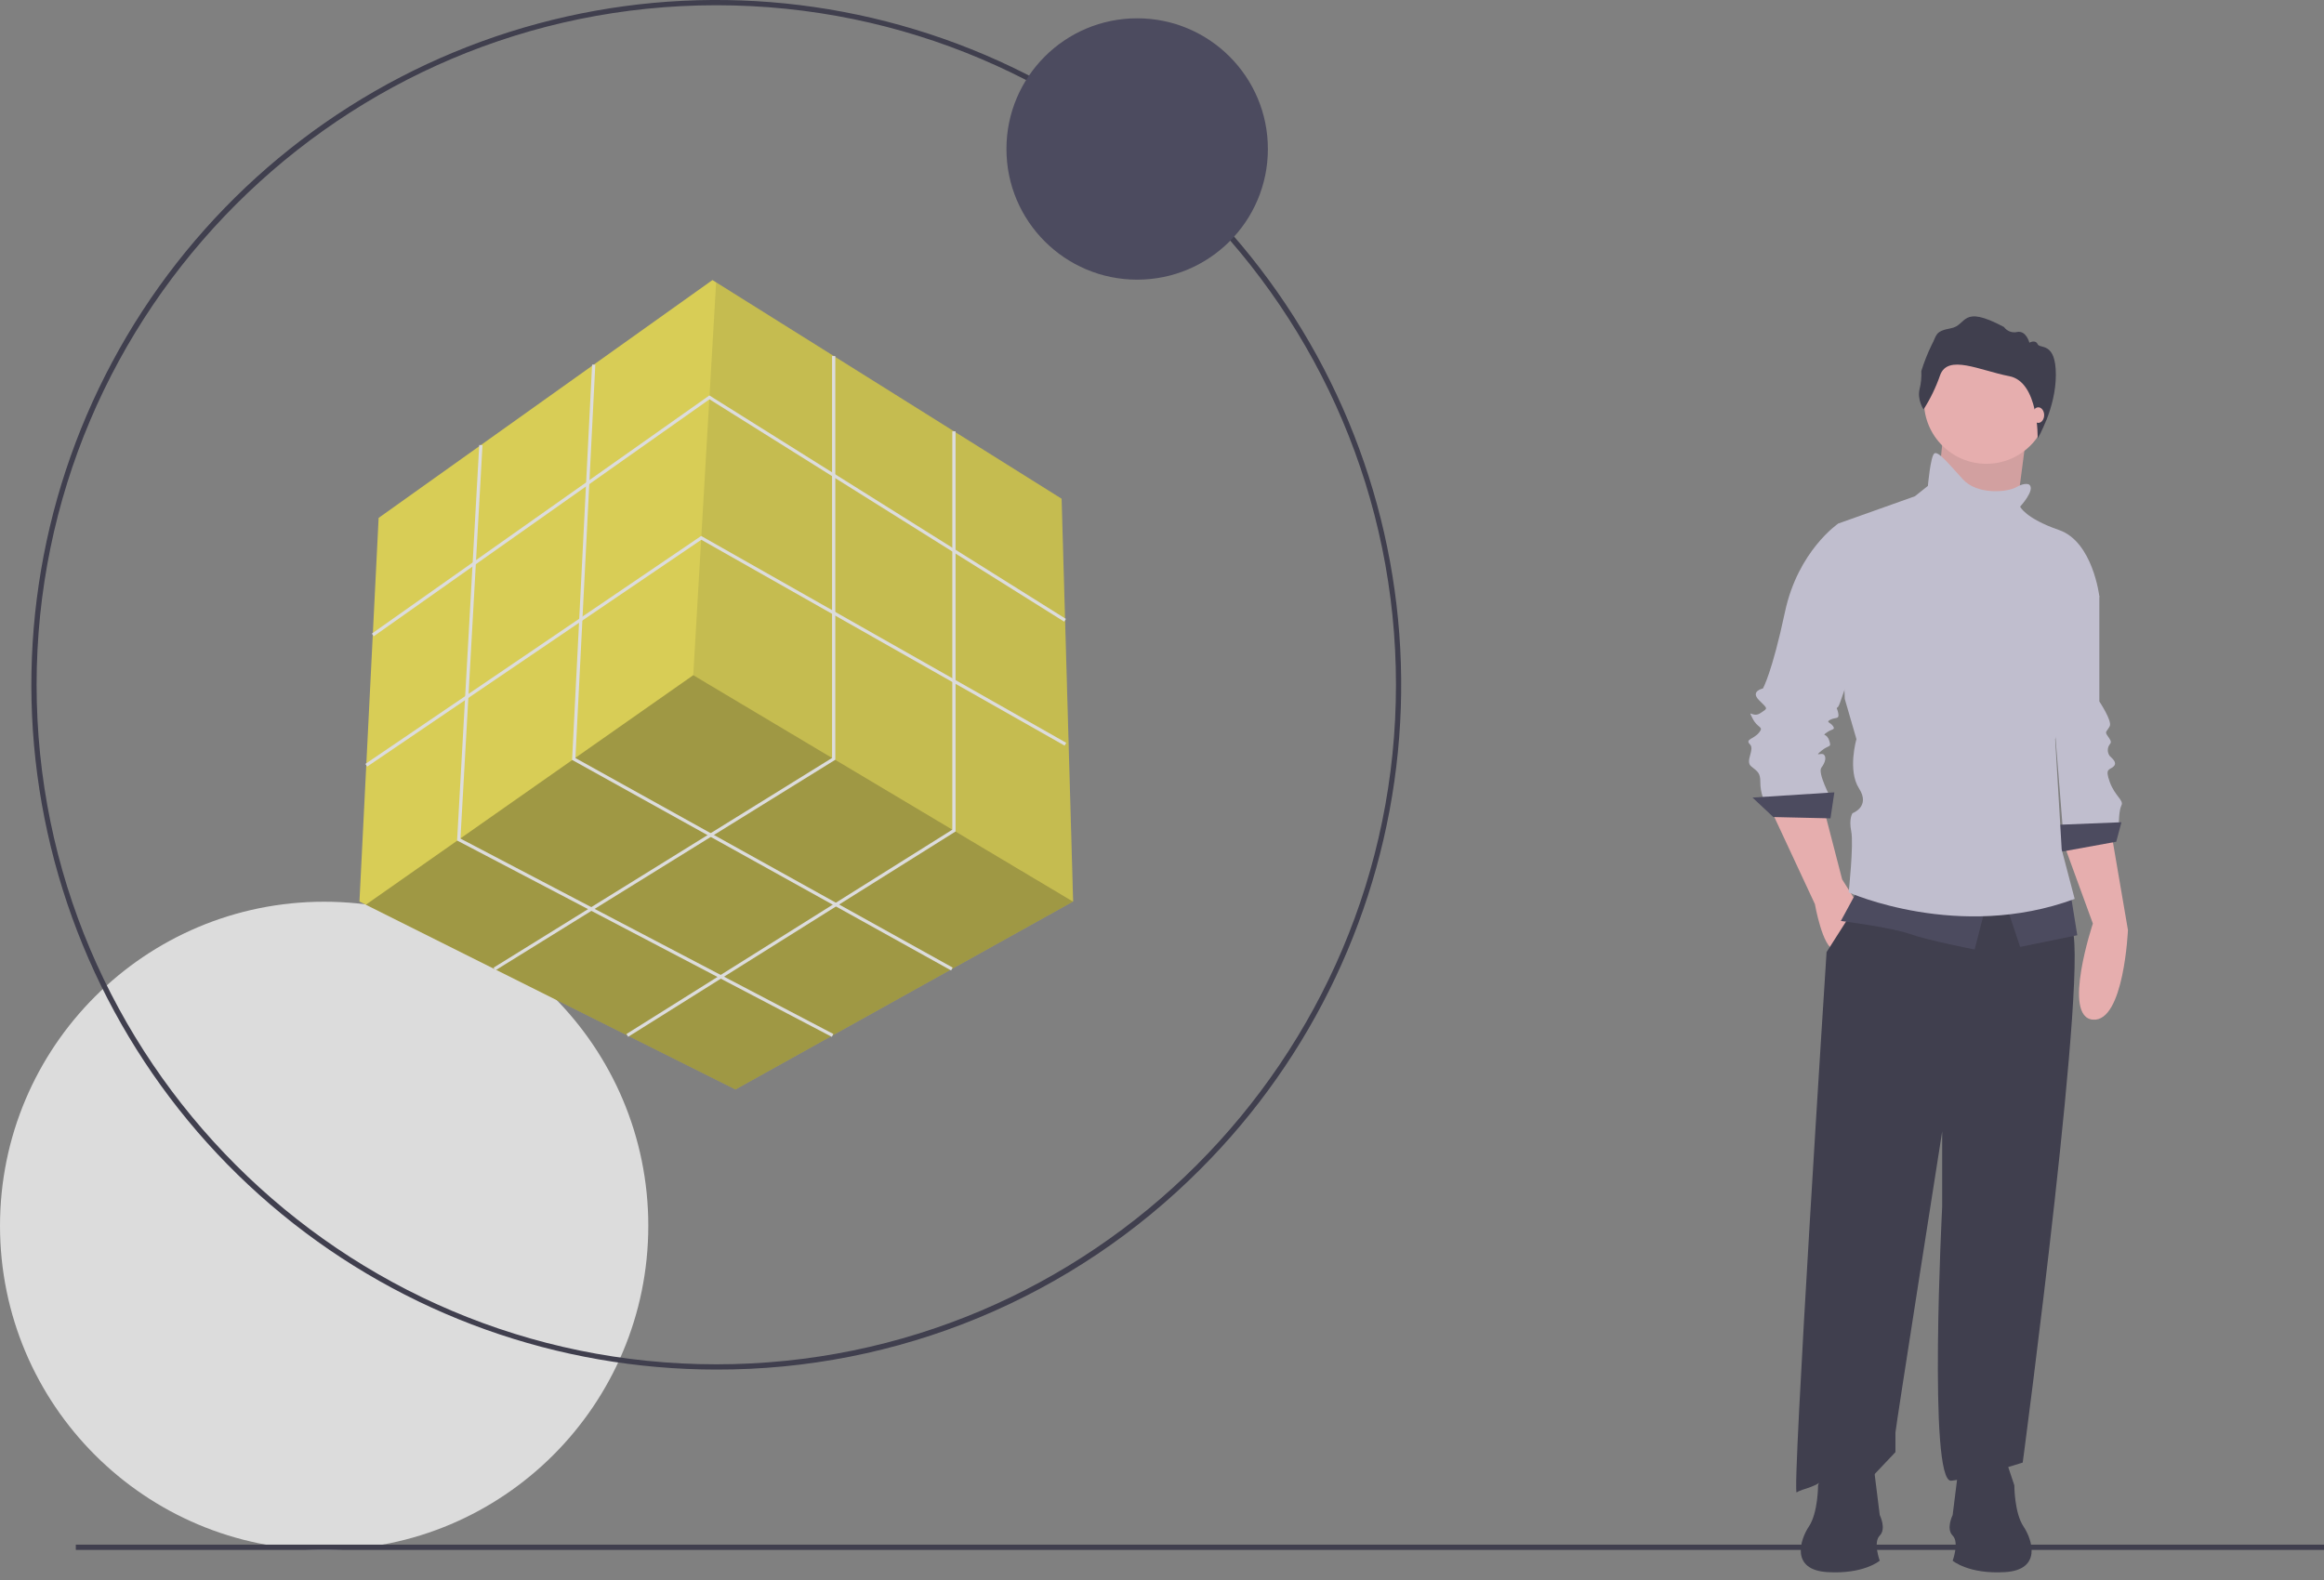 <svg width="75" height="51" viewBox="0 0 75 51" fill="none" xmlns="http://www.w3.org/2000/svg">
<rect x="0" y="0" width="75" height="51" fill="#808080" stroke="none"/>
<g opacity="0.8" clip-path="url(#clip0)">
<path d="M10.461 50.028C16.239 50.028 20.922 45.345 20.922 39.567C20.922 33.789 16.239 29.106 10.461 29.106C4.684 29.106 0 33.789 0 39.567C0 45.345 4.684 50.028 10.461 50.028Z" fill="#F2F2F2"/>
<path d="M23.116 44.207C18.002 44.207 13.046 42.434 9.093 39.19C5.14 35.946 2.435 31.431 1.437 26.416C0.439 21.4 1.212 16.194 3.622 11.684C6.033 7.174 9.933 3.639 14.657 1.682C19.382 -0.275 24.639 -0.533 29.532 0.952C34.426 2.436 38.653 5.571 41.494 9.823C44.335 14.075 45.614 19.181 45.113 24.27C44.612 29.359 42.361 34.117 38.745 37.733C36.698 39.792 34.262 41.424 31.579 42.536C28.896 43.647 26.02 44.215 23.116 44.207ZM23.116 0.169C11.021 0.169 1.181 10.009 1.181 22.104C1.181 34.198 11.021 44.038 23.116 44.038C35.211 44.038 45.051 34.198 45.051 22.104C45.051 10.009 35.211 0.169 23.116 0.169Z" fill="#2F2E41"/>
<path d="M34.632 29.1L34.629 29.101L23.735 35.167L11.806 29.203L11.6 29.1L12.219 16.717L22.992 9.04L23.111 9.114L34.26 16.098L34.632 29.1Z" fill="#EDE04B"/>
<path opacity="0.3" d="M34.629 29.101L23.735 35.167L11.806 29.203L22.373 21.794L34.629 29.101Z" fill="black"/>
<path opacity="0.1" d="M34.632 29.099L22.373 21.794L23.111 9.114L34.26 16.098L34.632 29.099Z" fill="black"/>
<path d="M12.061 20.538L12 20.452L22.893 12.764L34.4 19.978L34.344 20.067L22.897 12.889L12.061 20.538Z" fill="#F2F2F2"/>
<path d="M11.85 24.745L11.791 24.658L22.628 17.3L22.657 17.316L34.41 23.977L34.358 24.068L22.633 17.423L11.85 24.745Z" fill="#F2F2F2"/>
<path d="M15.985 31.323L15.929 31.234L26.852 24.466V11.491H26.957V24.524L15.985 31.323Z" fill="#F2F2F2"/>
<path d="M20.272 33.466L20.216 33.377L30.733 26.781V13.922H30.838V26.839L20.272 33.466Z" fill="#F2F2F2"/>
<path d="M30.694 31.324L18.462 24.528L18.464 24.495L19.108 11.768L19.212 11.773L18.57 24.468L30.745 31.232L30.694 31.324Z" fill="#F2F2F2"/>
<path d="M26.845 33.468L14.751 27.13L14.753 27.096L15.466 14.363L15.571 14.369L14.86 27.068L26.894 33.375L26.845 33.468Z" fill="#F2F2F2"/>
<path d="M36.699 9.027C39.028 9.027 40.917 7.138 40.917 4.809C40.917 2.479 39.028 0.591 36.699 0.591C34.369 0.591 32.48 2.479 32.48 4.809C32.48 7.138 34.369 9.027 36.699 9.027Z" fill="#3F3D56"/>
<path d="M75 49.859H2.447V50.028H75V49.859Z" fill="#2F2E41"/>
<path d="M66.577 27.17L67.541 29.811C67.541 29.811 66.535 32.829 67.541 32.913C68.547 32.997 68.673 30.02 68.673 30.02L68.128 26.834L66.577 27.17Z" fill="#FFB9B9"/>
<path d="M67.038 18.534L67.75 19.247V22.642C67.75 22.642 68.17 23.271 68.086 23.439C68.002 23.607 67.918 23.607 68.002 23.732C68.086 23.858 68.17 23.942 68.086 24.026C68.045 24.08 68.023 24.146 68.023 24.214C68.023 24.282 68.045 24.349 68.086 24.403C68.17 24.487 68.337 24.613 68.212 24.738C68.086 24.864 67.918 24.78 68.086 25.241C68.254 25.703 68.547 25.828 68.463 25.996C68.379 26.164 68.379 26.583 68.379 26.583L66.577 26.835L66.199 22.097L67.038 18.534Z" fill="#D0CDE1"/>
<path d="M68.463 26.541L66.367 26.625L66.451 27.505L68.295 27.17L68.463 26.541Z" fill="#3F3D56"/>
<path d="M62.699 14.153L62.447 16.668L65.004 17.046L65.193 15.599L65.382 14.153H62.699Z" fill="#FFB9B9"/>
<path opacity="0.1" d="M62.699 14.153L62.447 16.668L65.004 17.046L65.193 15.599L65.382 14.153H62.699Z" fill="black"/>
<path d="M57.144 26.122L58.57 29.182C58.57 29.182 58.821 30.607 59.198 30.649C59.576 30.691 59.953 29.182 59.953 29.182L59.45 28.386L58.863 26.122L57.144 26.122Z" fill="#FFB9B9"/>
<path d="M60.121 28.889L58.947 30.733C58.947 30.733 57.815 48.298 57.983 48.173C58.15 48.047 58.695 48.005 58.905 47.67C59.115 47.334 60.414 47.67 60.414 47.67L61.169 46.873V46.244C61.169 46.118 62.678 36.519 62.678 36.519V38.95C62.678 38.95 62.217 47.879 62.971 47.795C63.726 47.712 65.277 47.209 65.277 47.209C65.277 47.209 67.499 30.524 66.828 29.895C66.157 29.266 65.864 27.841 65.864 27.841L60.121 28.889Z" fill="#2F2E41"/>
<path d="M64.103 14.971C65.215 14.971 66.115 14.07 66.115 12.959C66.115 11.847 65.215 10.946 64.103 10.946C62.992 10.946 62.091 11.847 62.091 12.959C62.091 14.07 62.992 14.971 64.103 14.971Z" fill="#FFB9B9"/>
<path d="M59.618 17.067L59.324 16.899C59.324 16.899 58.025 17.779 57.605 19.75C57.186 21.72 56.893 22.223 56.893 22.223C56.893 22.223 56.474 22.307 56.767 22.6C57.06 22.894 57.06 22.852 56.809 23.02C56.557 23.187 56.39 22.852 56.557 23.187C56.725 23.523 56.935 23.439 56.767 23.648C56.599 23.858 56.306 23.858 56.474 24.026C56.641 24.193 56.306 24.571 56.515 24.738C56.725 24.906 56.809 24.948 56.809 25.241C56.808 25.413 56.836 25.583 56.893 25.744H59.073C59.073 25.744 58.653 24.948 58.779 24.78C58.905 24.613 58.947 24.445 58.863 24.361C58.779 24.277 58.528 24.445 58.779 24.235C59.031 24.026 59.114 24.151 59.031 23.9C58.947 23.648 58.779 23.774 58.947 23.648C59.114 23.523 59.24 23.565 59.156 23.439C59.073 23.313 58.905 23.313 59.073 23.229C59.24 23.145 59.366 23.229 59.324 23.02C59.282 22.81 59.24 22.894 59.324 22.81C59.408 22.726 60.288 19.875 60.288 19.792C60.288 19.708 59.618 17.067 59.618 17.067Z" fill="#D0CDE1"/>
<path d="M59.198 25.576L56.557 25.744L57.228 26.373L59.073 26.415L59.198 25.576Z" fill="#3F3D56"/>
<path d="M59.953 28.721L59.408 29.727C59.408 29.727 61.043 29.937 61.63 30.146C62.217 30.356 63.726 30.649 63.726 30.649L64.103 29.182L59.953 28.721Z" fill="#3F3D56"/>
<path d="M64.732 29.182L65.193 30.565L67.038 30.188L66.828 28.888L64.732 29.182Z" fill="#3F3D56"/>
<path d="M65.487 15.642C65.487 15.642 65.361 15.558 65.067 15.726C64.774 15.893 63.81 15.977 63.349 15.474C62.888 14.971 62.552 14.552 62.426 14.636C62.301 14.719 62.217 15.684 62.217 15.684L61.797 16.019L59.324 16.899L59.534 22.559L59.911 23.858C59.911 23.858 59.618 24.864 59.995 25.451C60.372 26.038 59.785 26.248 59.785 26.248C59.785 26.248 59.66 26.416 59.743 26.835C59.827 27.254 59.66 28.805 59.66 28.805C59.66 28.805 63.223 30.398 66.954 29.015L66.535 27.422L66.325 23.858C66.325 23.858 66.535 23.271 66.493 23.02C66.451 22.768 67.75 19.247 67.75 19.247C67.75 19.247 67.541 17.486 66.451 17.109C65.361 16.732 65.193 16.354 65.193 16.354C65.193 16.354 65.696 15.809 65.487 15.642Z" fill="#D0CDE1"/>
<path d="M62.077 13.216C62.077 13.216 61.868 12.903 61.948 12.565C61.996 12.373 62.015 12.176 62.005 11.978C62.095 11.686 62.208 11.401 62.342 11.126C62.511 10.821 62.431 10.692 62.961 10.596C63.492 10.5 63.275 9.808 64.673 10.556C64.72 10.622 64.786 10.672 64.862 10.701C64.937 10.729 65.02 10.735 65.099 10.716C65.388 10.66 65.493 11.062 65.493 11.062C65.493 11.062 65.686 10.95 65.758 11.11C65.83 11.271 66.346 11.014 66.346 12.099C66.346 13.184 65.759 14.153 65.759 14.153C65.759 14.153 65.802 12.328 64.846 12.143C63.889 11.958 62.861 11.42 62.611 12.111C62.477 12.499 62.298 12.87 62.077 13.216Z" fill="#2F2E41"/>
<path d="M65.78 13.65C65.884 13.65 65.969 13.537 65.969 13.399C65.969 13.26 65.884 13.147 65.78 13.147C65.676 13.147 65.591 13.26 65.591 13.399C65.591 13.537 65.676 13.65 65.78 13.65Z" fill="#FFB9B9"/>
<path d="M64.711 47.06L65.006 47.944C65.006 47.944 65.006 48.829 65.301 49.271C65.596 49.713 65.89 50.671 64.711 50.745C63.532 50.819 63.016 50.377 63.016 50.377C63.016 50.377 63.237 49.787 63.016 49.566C62.795 49.345 63.016 48.903 63.016 48.903L63.237 47.133L64.711 47.06Z" fill="#2F2E41"/>
<path d="M58.968 47.06L58.673 47.944C58.673 47.944 58.673 48.829 58.378 49.271C58.083 49.713 57.789 50.671 58.968 50.745C60.147 50.819 60.663 50.377 60.663 50.377C60.663 50.377 60.442 49.787 60.663 49.566C60.884 49.345 60.663 48.903 60.663 48.903L60.442 47.133L58.968 47.06Z" fill="#2F2E41"/>
</g>
<defs>
<clipPath id="clip0">
<rect width="75" height="50.753" fill="white"/>
</clipPath>
</defs>
</svg>
